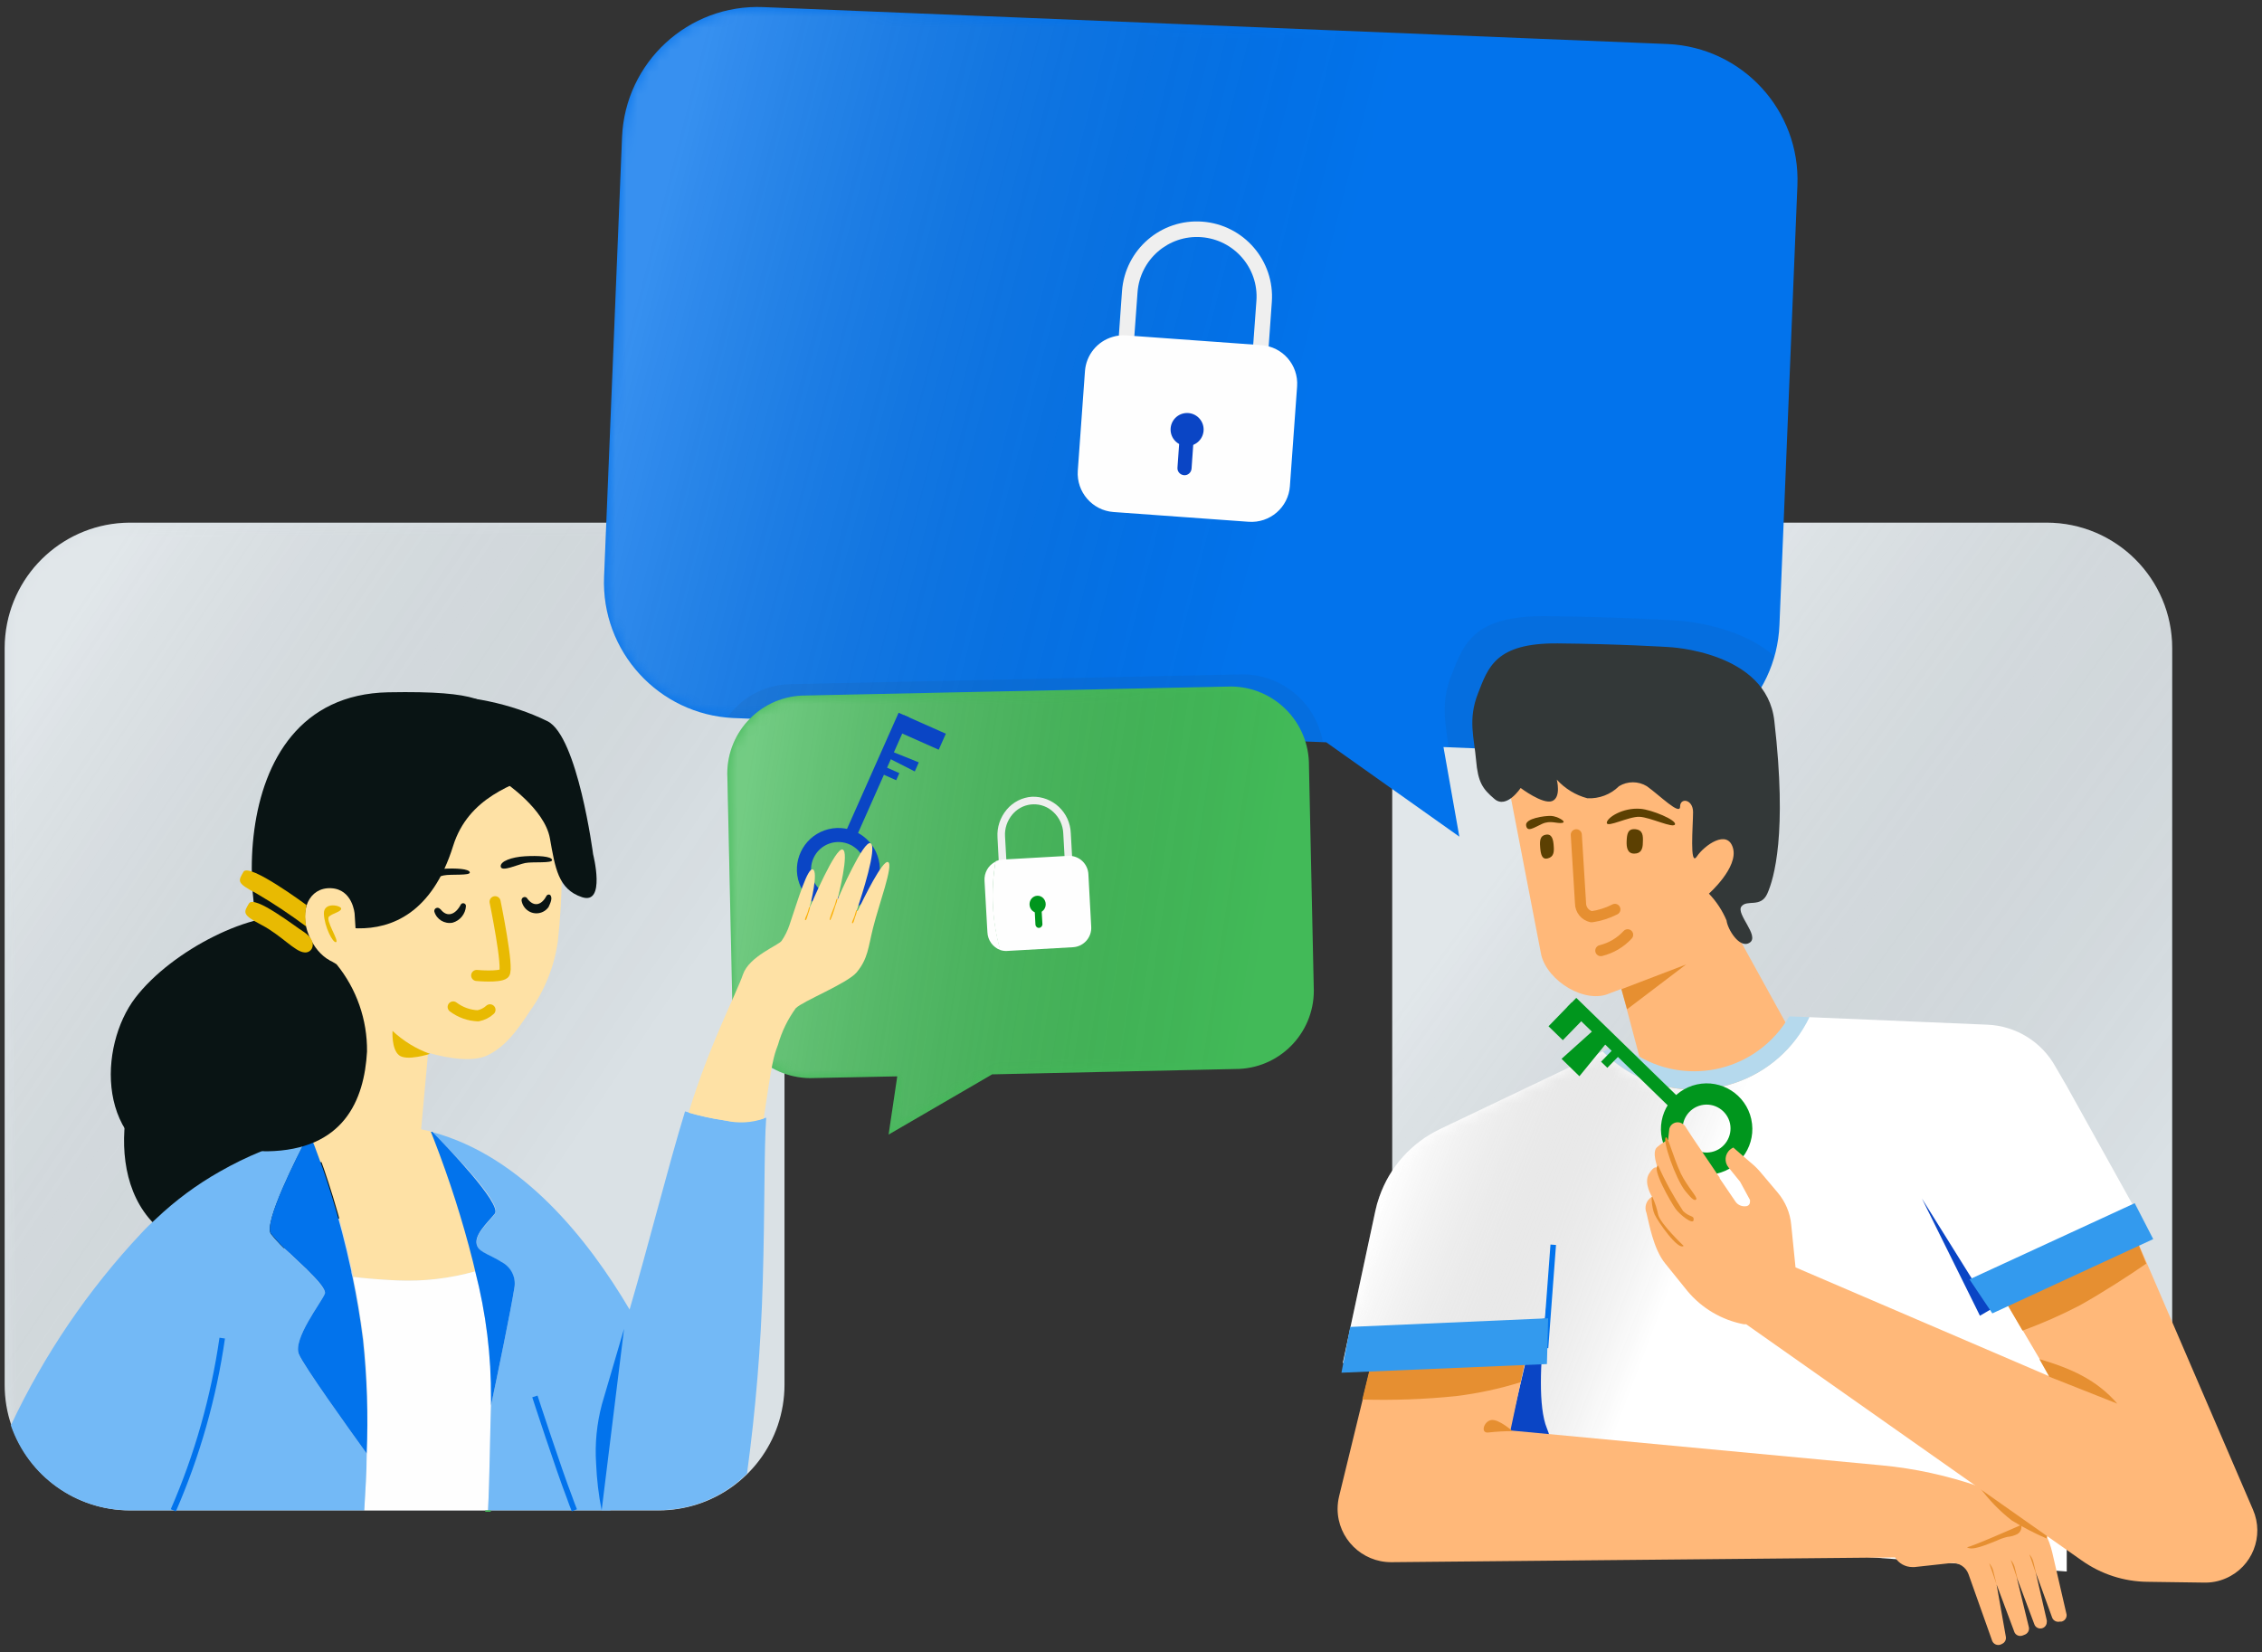 <svg width="204" height="149" viewBox="0 0 204 149" fill="none" xmlns="http://www.w3.org/2000/svg">
<rect x="0" y="0" width="204" height="149" fill="#333333" stroke="none"/>
<path fill-rule="evenodd" clip-rule="evenodd" d="M70.641 57.301C70.041 51.521 65.181 47.141 59.371 47.141H11.691C5.911 47.171 1.071 51.551 0.481 57.301C0.441 57.691 0.421 58.071 0.421 58.461V124.901C0.421 126.151 0.621 127.391 1.031 128.571C2.601 133.151 6.901 136.231 11.741 136.231H59.421C64.261 136.221 68.571 133.151 70.141 128.571C70.541 127.391 70.751 126.151 70.751 124.901V58.461C70.731 58.071 70.701 57.681 70.641 57.301Z" fill="#DAE1E5"/>
<mask id="mask0_1530_8416" style="mask-type:luminance" maskUnits="userSpaceOnUse" x="0" y="47" width="71" height="90">
<path d="M70.641 57.301C70.041 51.521 65.181 47.141 59.371 47.141H11.691C5.911 47.171 1.071 51.551 0.481 57.301C0.441 57.691 0.421 58.071 0.421 58.461V124.901C0.421 126.151 0.621 127.391 1.031 128.571C2.601 133.151 6.901 136.231 11.741 136.231H59.421C64.261 136.221 68.571 133.151 70.141 128.571C70.541 127.391 70.751 126.151 70.751 124.901V58.461C70.731 58.071 70.701 57.681 70.641 57.301Z" fill="white"/>
</mask>
<g mask="url(#mask0_1530_8416)">
<g opacity="0.19">
<path fill-rule="evenodd" clip-rule="evenodd" d="M70.641 57.301C70.041 51.521 65.181 47.141 59.371 47.141H11.691C5.911 47.171 1.071 51.551 0.481 57.301C0.441 57.691 0.421 58.071 0.421 58.461V124.901C0.421 126.151 0.621 127.391 1.031 128.571C2.601 133.151 6.901 136.231 11.741 136.231H59.421C64.261 136.221 68.571 133.151 70.141 128.571C70.541 127.391 70.751 126.151 70.751 124.901V58.461C70.731 58.071 70.701 57.681 70.641 57.301Z" fill="url(#paint0_linear_1530_8416)"/>
</g>
</g>
<path d="M136.891 47.141H184.571C190.831 47.141 195.901 52.211 195.901 58.471V124.891C195.901 131.151 190.831 136.221 184.571 136.221H136.891C130.631 136.221 125.561 131.151 125.561 124.891V58.471C125.561 52.211 130.631 47.141 136.891 47.141Z" fill="#DAE1E5"/>
<g opacity="0.19">
<path d="M136.891 47.141H184.571C190.831 47.141 195.901 52.211 195.901 58.471V124.891C195.901 131.151 190.831 136.221 184.571 136.221H136.891C130.631 136.221 125.561 131.151 125.561 124.891V58.471C125.561 52.211 130.631 47.141 136.891 47.141Z" fill="url(#paint1_linear_1530_8416)"/>
</g>
<path fill-rule="evenodd" clip-rule="evenodd" d="M162.101 16.711L160.481 56.361C160.211 63.111 154.521 68.361 147.771 68.091C147.76 68.091 147.761 68.091 147.751 68.091L130.181 67.381L131.611 75.461L119.611 66.951L66.13 64.761C59.41 64.441 54.2 58.751 54.48 52.021L56.1 12.371C56.38 5.621 62.071 0.361 68.831 0.641H68.841L150.41 3.971C157.15 4.281 162.37 9.971 162.101 16.711Z" fill="#0273EC"/>
<mask id="mask1_1530_8416" style="mask-type:luminance" maskUnits="userSpaceOnUse" x="54" y="0" width="109" height="76">
<path d="M162.101 16.711L160.481 56.361C160.211 63.111 154.521 68.361 147.771 68.091C147.76 68.091 147.761 68.091 147.751 68.091L130.181 67.381L131.611 75.461L119.611 66.951L66.13 64.761C59.41 64.441 54.2 58.751 54.48 52.021L56.1 12.371C56.38 5.621 62.071 0.361 68.831 0.641H68.841L150.41 3.971C157.15 4.281 162.37 9.971 162.101 16.711Z" fill="white"/>
</mask>
<g mask="url(#mask1_1530_8416)">
<g opacity="0.21">
<path fill-rule="evenodd" clip-rule="evenodd" d="M162.101 16.711L160.481 56.361C160.211 63.111 154.521 68.361 147.771 68.091C147.76 68.091 147.761 68.091 147.751 68.091L130.181 67.381L131.611 75.461L119.611 66.951L66.13 64.761C59.41 64.441 54.2 58.751 54.48 52.021L56.1 12.371C56.38 5.621 62.071 0.361 68.831 0.641H68.841L150.41 3.971C157.15 4.281 162.37 9.971 162.101 16.711Z" fill="url(#paint2_linear_1530_8416)"/>
</g>
</g>
<path opacity="0.07" fill-rule="evenodd" clip-rule="evenodd" d="M71.211 61.711C68.971 61.771 66.891 62.881 65.601 64.711H66.171L119.301 66.901C118.671 63.381 115.611 60.821 112.041 60.821L71.211 61.711Z" fill="#333838"/>
<path opacity="0.07" d="M151.16 55.961C151.16 55.961 145.98 55.631 139.4 55.571C132.82 55.511 131.98 58.141 130.89 60.911C129.89 63.431 130.39 65.291 130.63 67.391L147.74 68.091C153.4 68.321 158.48 64.641 160.01 59.181C156.66 56.201 151.16 55.961 151.16 55.961Z" fill="#333838"/>
<path d="M100.82 31.451L101.19 26.241C101.47 22.511 104.71 19.711 108.44 19.991C112.17 20.271 114.97 23.511 114.7 27.241L114.33 32.441L112.93 32.341L113.31 27.141C113.53 24.181 111.3 21.611 108.34 21.391C105.38 21.171 102.81 23.401 102.59 26.361L102.21 31.571L100.82 31.451Z" fill="#EFEFEF"/>
<path fill-rule="evenodd" clip-rule="evenodd" d="M113.751 31.131L101.571 30.251C101.161 30.221 100.751 30.261 100.361 30.381C98.96 30.781 97.96 32.011 97.85 33.461L97.201 42.461C97.07 44.371 98.51 46.041 100.421 46.181L112.601 47.061C114.521 47.201 116.191 45.771 116.331 43.851V43.841L116.981 34.841C117.111 32.921 115.671 31.261 113.751 31.131Z" fill="#FEFEFE"/>
<path d="M107.081 38.621C107.431 38.651 107.701 38.951 107.671 39.301L107.461 42.271C107.431 42.621 107.131 42.891 106.781 42.861C106.431 42.831 106.161 42.531 106.191 42.181L106.401 39.211C106.421 38.861 106.721 38.591 107.081 38.621Z" fill="#0A45C5"/>
<path d="M107.06 40.231C107.883 40.231 108.55 39.563 108.55 38.741C108.55 37.918 107.883 37.251 107.06 37.251C106.237 37.251 105.57 37.918 105.57 38.741C105.57 39.563 106.237 40.231 107.06 40.231Z" fill="#0A45C5"/>
<path fill-rule="evenodd" clip-rule="evenodd" d="M118.05 69.061L118.48 89.001C118.67 92.9 115.67 96.221 111.77 96.41C111.77 96.41 111.77 96.41 111.76 96.41L89.48 96.9L80.14 102.331L80.92 97.081L73.04 97.24C69.15 97.201 66.02 94.02 66.04 90.13L65.6 70.13C65.41 66.24 68.4 62.931 72.29 62.74C72.3 62.74 72.3 62.74 72.31 62.74L111.04 61.92C114.95 61.961 118.08 65.15 118.05 69.061Z" fill="#42BA58"/>
<mask id="mask2_1530_8416" style="mask-type:luminance" maskUnits="userSpaceOnUse" x="65" y="61" width="54" height="42">
<path d="M118.05 69.061L118.48 89.001C118.67 92.9 115.67 96.221 111.77 96.41C111.77 96.41 111.77 96.41 111.76 96.41L89.48 96.9L80.14 102.331L80.92 97.081L73.04 97.24C69.15 97.201 66.02 94.02 66.04 90.13L65.6 70.13C65.41 66.24 68.4 62.931 72.29 62.74C72.3 62.74 72.3 62.74 72.31 62.74L111.04 61.92C114.95 61.961 118.08 65.15 118.05 69.061Z" fill="white"/>
</mask>
<g mask="url(#mask2_1530_8416)">
<g opacity="0.26">
<path fill-rule="evenodd" clip-rule="evenodd" d="M118.05 69.061L118.48 89.001C118.67 92.9 115.67 96.221 111.77 96.41C111.77 96.41 111.77 96.41 111.76 96.41L89.48 96.9L80.14 102.331L80.92 97.081L73.04 97.24C69.15 97.201 66.02 94.02 66.04 90.13L65.6 70.13C65.41 66.24 68.4 62.931 72.29 62.74C72.3 62.74 72.3 62.74 72.31 62.74L111.04 61.92C114.95 61.961 118.08 65.15 118.05 69.061Z" fill="url(#paint3_linear_1530_8416)"/>
</g>
</g>
<path fill-rule="evenodd" clip-rule="evenodd" d="M90.22 85.691C89.54 85.441 89.08 84.801 89.05 84.081L88.79 79.451C88.74 78.721 89.13 78.031 89.79 77.711C89.33 80.371 89.48 83.101 90.22 85.691Z" fill="#FEFEFE"/>
<path d="M90.101 78.231L89.961 75.541C89.901 74.621 90.201 73.721 90.791 73.021C91.361 72.341 92.181 71.921 93.071 71.861C94.951 71.801 96.511 73.281 96.571 75.161L96.721 77.851H96.041L95.891 75.161C95.861 74.431 95.541 73.751 95.011 73.251C94.001 72.281 92.391 72.311 91.421 73.331C91.381 73.371 91.341 73.421 91.301 73.461C90.831 74.021 90.591 74.731 90.641 75.461L90.791 78.151L90.101 78.231Z" fill="#EFEFEF"/>
<path fill-rule="evenodd" clip-rule="evenodd" d="M98.16 78.901L98.41 83.541C98.49 84.501 97.78 85.351 96.81 85.431L90.81 85.771C90.6 85.781 90.39 85.751 90.19 85.681C89.46 83.081 89.32 80.341 89.79 77.681C89.97 77.601 90.16 77.551 90.36 77.531L96.36 77.191C97.33 77.161 98.13 77.921 98.16 78.891V78.901Z" fill="#FEFEFE"/>
<path fill-rule="evenodd" clip-rule="evenodd" d="M93.711 83.691C93.531 83.701 93.391 83.561 93.381 83.381L93.301 81.841C93.281 81.661 93.411 81.511 93.591 81.491C93.771 81.481 93.911 81.621 93.921 81.801V81.811L94.011 83.341C94.021 83.521 93.891 83.671 93.711 83.691Z" fill="#00961D"/>
<path d="M93.604 82.33C94.007 82.316 94.322 81.961 94.308 81.536C94.294 81.111 93.956 80.777 93.553 80.791C93.15 80.804 92.835 81.16 92.849 81.585C92.863 82.01 93.201 82.343 93.604 82.33Z" fill="#00961D"/>
<path d="M146.19 89.051L149.32 100.841L163.12 96.011L154.78 80.901C154.78 80.901 159.45 81.091 159.78 78.451C160.11 75.811 155.78 64.451 155.78 64.451L136.78 61.641L135.62 68.641L139 86.141C139.59 88.521 143 90.601 145.2 89.581L153.64 86.391" fill="#FFB879"/>
<path d="M193.541 110.821L186.391 114.491V141.741L124.391 137.261V122.651L121.101 122.931L124.031 109.241C124.121 108.811 124.241 108.381 124.391 107.961C125.321 105.271 127.291 103.071 129.861 101.841L144.531 94.841C149.001 99.381 156.301 99.431 160.841 94.971C161.791 94.041 162.571 92.941 163.141 91.741L179.221 92.421C181.801 92.521 184.131 93.961 185.381 96.221L186.381 97.941L193.541 110.821Z" fill="white"/>
<mask id="mask3_1530_8416" style="mask-type:luminance" maskUnits="userSpaceOnUse" x="121" y="91" width="73" height="51">
<path d="M193.541 110.821L186.391 114.491V141.741L124.391 137.261V122.651L121.101 122.931L124.031 109.241C124.121 108.811 124.241 108.381 124.391 107.961C125.321 105.271 127.291 103.071 129.861 101.841L144.531 94.841C149.001 99.381 156.301 99.431 160.841 94.971C161.791 94.041 162.571 92.941 163.141 91.741L179.221 92.421C181.801 92.521 184.131 93.961 185.381 96.221L186.381 97.941L193.541 110.821Z" fill="white"/>
</mask>
<g mask="url(#mask3_1530_8416)">
<g opacity="0.35">
<path d="M193.541 110.821L186.391 114.491V141.741L124.391 137.261V122.651L121.101 122.931L124.031 109.241C124.121 108.811 124.241 108.381 124.391 107.961C125.321 105.271 127.291 103.071 129.861 101.841L144.531 94.841C149.001 99.381 156.301 99.431 160.841 94.971C161.791 94.041 162.571 92.941 163.141 91.741L179.221 92.421C181.801 92.521 184.131 93.961 185.381 96.221L186.381 97.941L193.541 110.821Z" fill="url(#paint4_linear_1530_8416)"/>
</g>
</g>
<path fill-rule="evenodd" clip-rule="evenodd" d="M136.11 129.111C136.11 129.111 141.11 132.741 139.51 128.831C137.91 124.921 140.4 112.831 139.96 112.651L139.48 118.901L138.48 119.071L136.11 129.111Z" fill="#0A45C5"/>
<path fill-rule="evenodd" clip-rule="evenodd" d="M148.161 75.991C148.161 76.601 147.981 76.991 147.381 76.991C146.781 76.991 146.671 76.451 146.701 75.841C146.731 75.231 146.801 74.721 147.491 74.791C148.181 74.861 148.191 75.391 148.161 75.991Z" fill="#5C4002"/>
<path fill-rule="evenodd" clip-rule="evenodd" d="M140.121 76.281C140.171 76.861 140.121 77.281 139.591 77.421C139.061 77.561 138.951 77.05 138.901 76.421C138.851 75.79 138.901 75.361 139.431 75.281C139.961 75.201 140.081 75.701 140.121 76.281Z" fill="#5C4002"/>
<path d="M142.16 75.291L142.54 81.461C142.54 82.061 142.96 82.571 143.54 82.691C144.27 82.581 144.98 82.361 145.64 82.021" stroke="#E68F31" stroke-linecap="round" stroke-linejoin="round"/>
<path fill-rule="evenodd" clip-rule="evenodd" d="M147.97 72.951C148.97 73.041 151.19 73.951 151.06 74.351C150.93 74.751 148.82 73.711 147.86 73.671C146.9 73.631 144.93 74.671 144.91 74.221C144.89 73.771 146.34 72.811 147.97 72.951Z" fill="#5C4002"/>
<path fill-rule="evenodd" clip-rule="evenodd" d="M137.631 74.431C137.561 73.811 139.311 73.571 139.881 73.591C140.451 73.611 141.361 74.141 140.881 74.221C140.401 74.301 139.831 73.961 139.071 74.311C138.311 74.661 137.721 75.101 137.631 74.431Z" fill="#5C4002"/>
<path d="M144.37 85.741C145.3 85.511 146.14 85.021 146.79 84.311" stroke="#E68F31" stroke-linecap="round" stroke-linejoin="round"/>
<path d="M185.911 146.261H185.761C185.471 146.331 185.171 146.171 185.071 145.891L183.591 141.811L184.591 146.151C184.601 146.191 184.601 146.241 184.591 146.281C184.601 146.601 184.351 146.871 184.031 146.881C183.771 146.891 183.541 146.731 183.461 146.481L181.871 142.241L182.971 146.751C183.041 147.031 182.891 147.321 182.621 147.431L182.421 147.511C182.121 147.631 181.781 147.491 181.661 147.191V147.181L180.061 142.901L180.901 147.641C180.941 147.911 180.801 148.161 180.551 148.271L180.451 148.321C180.151 148.451 179.801 148.311 179.671 148.011C179.671 148.001 179.661 147.991 179.661 147.981L177.531 141.981C177.291 141.321 176.641 140.911 175.951 140.981L172.661 141.341H172.471C171.831 141.341 171.241 141.011 170.911 140.471L125.481 140.901C122.821 140.911 120.651 138.771 120.631 136.111C120.631 135.701 120.681 135.301 120.781 134.901L122.901 126.201L123.961 121.851L125.861 121.781L137.861 121.361L137.751 121.871L137.151 124.641L136.221 129.021L169.651 132.161C172.681 132.441 175.671 133.101 178.551 134.101L180.351 134.731C182.731 135.561 184.511 137.561 185.081 140.011L186.351 145.511C186.451 145.811 186.281 146.141 185.981 146.241C185.961 146.251 185.931 146.261 185.911 146.261Z" fill="#FFB879"/>
<path d="M178.53 134.141C179.36 135.271 180.33 136.281 181.44 137.141C182.44 137.751 183.49 138.291 184.56 138.761C184.82 138.081 184.82 137.341 184.56 136.661C184.21 135.431 178.53 134.141 178.53 134.141Z" fill="#E68F31"/>
<path fill-rule="evenodd" clip-rule="evenodd" d="M163.19 91.74C160.43 97.481 153.55 99.9 147.81 97.141C146.61 96.561 145.52 95.781 144.58 94.841L146.17 94.081C150.23 97.74 156.48 97.41 160.14 93.35C160.61 92.831 161.02 92.27 161.36 91.671L163.19 91.74Z" fill="#B5D9ED"/>
<path d="M150.48 58.361C150.48 58.361 146.1 58.081 140.48 58.031C134.86 57.981 134.21 60.201 133.29 62.551C132.37 64.901 132.95 66.551 133.12 68.551C133.29 70.551 133.7 71.151 134.79 72.071C135.88 72.991 137.14 71.071 137.14 71.071C137.14 71.071 139.14 72.581 139.98 72.251C140.82 71.921 140.4 70.321 140.4 70.321C141.14 71.131 142.1 71.721 143.16 72.001C144.22 72.051 145.26 71.661 146.01 70.911C146.78 70.441 147.75 70.441 148.52 70.911C149.69 71.741 151.52 73.591 151.52 72.751C151.52 71.911 152.69 72.081 152.69 73.251C152.69 74.421 152.36 78.251 153.03 77.251C153.7 76.251 155.79 74.741 156.29 76.491C156.79 78.241 154.12 80.601 154.12 80.601C154.79 81.301 155.33 82.121 155.71 83.021C155.79 83.781 156.88 85.621 157.8 85.021C158.72 84.421 156.54 82.431 157.05 81.761C157.56 81.091 158.8 81.921 159.39 80.591C159.98 79.261 161.2 75.231 160.02 65.031C159.33 58.731 150.48 58.361 150.48 58.361Z" fill="#333838"/>
<path d="M146.74 91.031L152.06 86.991L146.23 89.221L146.74 91.031Z" fill="#E68F31"/>
<path d="M124.44 122.651L139.4 121.361L140.08 112.271" stroke="#0273EC" stroke-width="0.5" stroke-miterlimit="10"/>
<path d="M173.33 108.101L179.27 117.631L178.53 117.421L186.11 113.481L186.43 114.061L179.06 118.381L178.56 118.671L178.31 118.161L173.33 108.101Z" fill="#0A45C5"/>
<path fill-rule="evenodd" clip-rule="evenodd" d="M137.73 121.901L137.13 124.671C135.23 125.261 133.28 125.681 131.31 125.921C128.5 126.211 125.68 126.311 122.86 126.231L123.92 121.881L125.82 121.811L137.73 121.901Z" fill="#E68F31"/>
<path d="M121.77 119.681L139.62 118.901L139.51 123.031L120.98 123.811L121.77 119.681Z" fill="#339AEE"/>
<path d="M180.06 142.901C180.06 142.901 179.82 141.951 179.75 141.631C179.68 141.391 179.56 141.181 179.4 140.991L180.06 142.901Z" fill="#E68F31"/>
<path d="M182.001 142.611C182.001 142.611 181.761 141.611 181.691 141.331C181.621 141.091 181.501 140.881 181.341 140.691L182.001 142.611Z" fill="#E68F31"/>
<path d="M183.671 142.101C183.671 142.101 183.441 141.151 183.371 140.831C183.301 140.591 183.181 140.381 183.021 140.191L183.671 142.101Z" fill="#E68F31"/>
<path d="M180.071 138.961C179.071 139.351 177.801 139.911 177.391 139.541C177.501 139.651 182.291 137.541 182.281 137.541C182.361 137.861 182.231 138.191 181.941 138.361C181.661 138.511 181.351 138.591 181.031 138.621C180.701 138.701 180.381 138.811 180.071 138.961Z" fill="#E68F31"/>
<path d="M142.158 90.003L141.321 90.863L151.292 100.562L152.129 99.702L142.158 90.003Z" fill="#00961D"/>
<path fill-rule="evenodd" clip-rule="evenodd" d="M144.26 92.421L140.83 95.501L142.44 97.07L145.36 93.49L144.26 92.421Z" fill="#00961D"/>
<path d="M141.753 90.406L139.654 92.564L140.945 93.819L143.043 91.662L141.753 90.406Z" fill="#00961D"/>
<path d="M145.557 94.563L144.393 95.76L144.959 96.311L146.123 95.114L145.557 94.563Z" fill="#00961D"/>
<path fill-rule="evenodd" clip-rule="evenodd" d="M153.03 97.811C150.81 98.301 149.4 100.501 149.89 102.721C150.38 104.941 152.58 106.351 154.8 105.861C157.02 105.371 158.43 103.171 157.94 100.951C157.94 100.951 157.94 100.951 157.94 100.941C157.45 98.721 155.25 97.321 153.03 97.811ZM154.38 103.901C153.22 104.161 152.06 103.421 151.8 102.261C151.54 101.101 152.28 99.941 153.44 99.681C154.6 99.421 155.76 100.151 156.02 101.321C156.27 102.481 155.54 103.641 154.38 103.901Z" fill="#00961D"/>
<path d="M198.74 142.741L193.68 142.671C191.55 142.651 189.49 141.981 187.75 140.751L157.48 119.441H157.27C155.28 119.061 153.48 118.001 152.18 116.441L150.18 113.961C149.1 112.651 148.7 110.231 148.49 109.401C148.26 108.861 148.48 108.231 148.99 107.941C148.99 107.941 148.21 106.721 148.71 105.881C149.21 105.041 149.46 105.321 149.52 105.371C149.47 105.251 148.95 103.901 149.44 103.471C149.75 103.211 150.08 102.981 150.44 102.801L150.55 101.801C150.66 101.381 151.09 101.141 151.51 101.251C151.6 101.281 151.69 101.321 151.77 101.381C151.85 101.421 151.92 101.491 151.97 101.571L152.62 102.571L154.28 105.021L155.09 106.221V106.281L156.49 108.341C156.7 108.681 157.1 108.851 157.49 108.791C157.68 108.771 157.83 108.601 157.82 108.411C157.83 108.351 157.83 108.281 157.82 108.221L156.93 106.581L156.12 105.581L155.89 105.301C155.48 104.811 155.55 104.071 156.05 103.671C156.13 103.601 156.22 103.551 156.32 103.501L157.02 104.111L157.97 104.931C158.3 105.201 158.59 105.501 158.86 105.831L160.32 107.561C161.01 108.381 161.44 109.381 161.54 110.451L161.93 114.311L184.88 124.161L182.43 120.001L181.02 117.591L179.38 114.801L191.94 110.051L192.84 112.141L193.63 113.961L203.19 136.171C204.22 138.551 203.13 141.321 200.75 142.351C200.12 142.631 199.43 142.761 198.74 142.741Z" fill="#FFB879"/>
<path d="M152.98 108.171C152.79 108.411 152.4 107.911 151.98 107.411C151.09 106.281 149.89 102.781 150.24 102.581C150.43 102.471 150.87 104.311 151.59 105.851C152.18 107.051 153.12 107.991 152.98 108.171Z" fill="#E68F31"/>
<path fill-rule="evenodd" clip-rule="evenodd" d="M149.541 105.121C150.171 106.551 150.931 107.921 151.791 109.231C152.411 109.831 152.791 109.591 152.741 110.041C152.691 110.491 151.531 109.601 151.121 109.041C150.711 108.481 148.901 105.341 149.541 105.121Z" fill="#E68F31"/>
<path fill-rule="evenodd" clip-rule="evenodd" d="M151.841 112.371C151.841 112.371 149.781 110.421 149.551 109.581C149.441 109.041 149.271 108.521 149.051 108.021C148.881 107.601 148.941 108.911 149.221 109.531C149.501 110.151 151.341 112.821 151.841 112.371Z" fill="#E68F31"/>
<path fill-rule="evenodd" clip-rule="evenodd" d="M193.56 113.971C192.13 114.971 189.56 116.631 187.56 117.741C185.89 118.611 184.17 119.371 182.4 120.011L180.99 117.601L192.81 112.141L193.56 113.971Z" fill="#E68F31"/>
<path d="M177.62 115.391L192.52 108.521L194.19 111.761L179.68 118.461L177.62 115.391Z" fill="#339AEE"/>
<path fill-rule="evenodd" clip-rule="evenodd" d="M183.921 122.581L184.811 124.171L190.951 126.601C189.081 124.441 186.791 123.431 183.921 122.581Z" fill="#E68F31"/>
<path fill-rule="evenodd" clip-rule="evenodd" d="M136.41 129.081C136.41 129.081 135.15 127.961 134.48 128.081C133.81 128.201 133.48 129.311 134.25 129.201C134.97 129.121 135.69 129.081 136.41 129.081Z" fill="#E68F31"/>
<path d="M81.041 64.287L76.073 75.473L77.042 75.903L82.01 64.717L81.041 64.287Z" fill="#0A45C5"/>
<path fill-rule="evenodd" clip-rule="evenodd" d="M79.881 67.561L82.861 68.761L82.501 69.581L79.631 68.121L79.881 67.561Z" fill="#0A45C5"/>
<path d="M81.517 64.497L80.876 65.941L84.659 67.621L85.301 66.177L81.517 64.497Z" fill="#0A45C5"/>
<path d="M79.764 69.135L79.48 69.775L80.823 70.372L81.107 69.732L79.764 69.135Z" fill="#0A45C5"/>
<path fill-rule="evenodd" clip-rule="evenodd" d="M74.34 74.901C72.4 75.601 71.39 77.751 72.09 79.691C72.79 81.631 74.94 82.641 76.88 81.941C78.82 81.241 79.83 79.101 79.13 77.161C78.43 75.211 76.29 74.201 74.34 74.901ZM76.45 80.741C75.17 81.201 73.75 80.531 73.29 79.251C72.83 77.971 73.5 76.551 74.78 76.091C76.06 75.631 77.48 76.301 77.94 77.581C78.42 78.861 77.77 80.281 76.49 80.761H76.48L76.45 80.741Z" fill="#0A45C5"/>
<path fill-rule="evenodd" clip-rule="evenodd" d="M31.051 85.751C31.051 85.751 37.721 91.751 37.211 98.671C36.701 105.591 28.391 115.091 18.741 112.931C9.091 110.771 10.331 99.491 13.481 94.471C16.631 89.451 22.741 81.541 31.051 85.751Z" fill="#091414"/>
<path fill-rule="evenodd" clip-rule="evenodd" d="M26.1 88.541C29.73 90.431 32.56 84.831 28.49 82.821C26.73 81.951 37.69 88.671 41.49 76.441C42.87 72.071 46.98 70.841 49.49 69.861C50.09 69.611 50.38 68.931 50.14 68.321C50.07 68.141 49.95 67.981 49.8 67.861C48.13 66.511 45.08 65.141 40.32 64.571C24.55 62.691 22.54 86.681 26.1 88.541Z" fill="#091414"/>
<path fill-rule="evenodd" clip-rule="evenodd" d="M26.84 82.731C26.84 82.731 32.4 87.731 31.97 93.511C31.54 99.291 24.61 107.211 16.57 105.411C8.53 103.611 8.89 94.331 12.2 90.001C15.51 85.671 22.93 81.971 26.84 82.731Z" fill="#091414"/>
<path fill-rule="evenodd" clip-rule="evenodd" d="M50.31 84.901C49.99 87.161 49.13 89.321 47.8 91.181C46.57 93.071 45.53 94.421 43.97 95.181C42.69 95.801 40.5 95.491 38.61 94.951L37.9 102.731L27.9 105.061L28.8 80.771C28.8 80.771 28.53 66.381 38.1 65.271C45.9 64.371 48.1 67.601 49.59 70.801C51.08 74.001 50.72 81.221 50.31 84.901Z" fill="#FEE1A5"/>
<path fill-rule="evenodd" clip-rule="evenodd" d="M42.87 114.671C40.59 115.311 38.23 115.591 35.87 115.491C34.34 115.421 32.99 115.311 31.87 115.171C31.87 114.981 31.8 114.801 31.76 114.621C31.49 113.371 31.21 112.201 30.92 111.091C30.33 108.821 29.72 106.911 29.21 105.421C28.91 104.581 28.66 103.881 28.45 103.351C28.24 102.821 28.18 102.671 28.08 102.461C28.08 102.411 28.08 102.371 28.08 102.331C28.82 102.151 29.55 102.001 30.27 101.871C31.27 101.711 32.19 101.591 33.13 101.531C34.76 101.421 36.41 101.531 38.01 101.861L38.32 101.931C38.53 101.971 38.73 102.021 38.93 102.081C39 102.271 39.09 102.501 39.21 102.791C40.6 106.381 41.78 110.051 42.72 113.791L42.87 114.671Z" fill="#FEE1A5"/>
<path fill-rule="evenodd" clip-rule="evenodd" d="M44.291 126.181C44.291 126.371 44.291 126.581 44.291 126.781C44.201 129.451 44.171 133.381 44.021 136.221H32.851C32.951 134.501 33.031 132.781 33.071 131.101C33.231 127.661 33.141 124.211 32.791 120.791C32.541 118.791 32.221 116.931 31.851 115.171C33.011 115.311 34.361 115.421 35.851 115.491C38.211 115.591 40.571 115.311 42.851 114.671C43.831 118.431 44.311 122.301 44.291 126.181Z" fill="#FEFEFE"/>
<path fill-rule="evenodd" clip-rule="evenodd" d="M33.071 131.101C33.071 132.781 32.95 134.501 32.85 136.221H11.691C6.85 136.221 2.55 133.141 0.98 128.561C3.97 122.191 7.95 116.331 12.771 111.201C13.191 110.741 13.64 110.311 14.101 109.901C15.831 108.261 17.75 106.841 19.82 105.671C21.011 104.991 22.25 104.381 23.52 103.861C24.55 103.431 25.61 103.061 26.68 102.741C27.041 102.631 27.421 102.531 27.8 102.431L27.701 102.611C26.811 104.311 23.761 110.301 24.43 111.291C24.96 111.951 25.561 112.571 26.201 113.131L27.671 114.521C28.671 115.521 29.46 116.391 29.291 116.741C28.91 117.521 26.381 120.821 26.96 122.181C27.421 123.241 31.48 128.901 33.071 131.101Z" fill="#73B9F6"/>
<path fill-rule="evenodd" clip-rule="evenodd" d="M59.12 134.291C58.3 135.231 55.01 136.221 55.01 136.221H44.01C44.16 133.381 44.19 129.451 44.28 126.781C44.81 124.271 46.08 118.161 46.39 116.151C46.54 115.221 46.08 114.301 45.25 113.861C44.37 113.281 43.25 112.981 43.06 112.441C42.67 111.441 43.85 110.491 44.63 109.501C45.41 108.511 40.15 103.281 38.99 102.111C47.11 104.281 53.06 111.811 56.78 118.111C58.56 121.121 60.08 124.271 61.33 127.541C58.54 127.541 61.48 131.621 59.12 134.291Z" fill="#73B9F6"/>
<path d="M44.65 81.331C44.65 81.331 45.91 87.451 45.46 87.811C45.01 88.171 42.99 87.981 42.99 87.981" stroke="#E8BA02" stroke-linecap="round" stroke-linejoin="round"/>
<path fill-rule="evenodd" clip-rule="evenodd" d="M45.16 78.171C45.08 77.681 46.16 77.301 47.34 77.231C48.52 77.161 49.73 77.231 49.79 77.561C49.85 77.891 48.05 77.701 47.36 77.841C46.67 77.981 45.25 78.661 45.16 78.171Z" fill="#091414"/>
<path fill-rule="evenodd" clip-rule="evenodd" d="M37.84 79.281C37.77 78.801 38.84 78.431 39.98 78.361C41.12 78.291 42.31 78.361 42.37 78.681C42.43 79.001 40.67 78.821 40 78.961C39.33 79.101 37.92 79.761 37.84 79.281Z" fill="#091414"/>
<path d="M40.87 90.821C41.52 91.311 42.3 91.591 43.11 91.621C43.51 91.541 43.89 91.361 44.19 91.081" stroke="#E8BA02" stroke-linecap="round" stroke-linejoin="round"/>
<path d="M47.571 81.071C48.211 81.891 48.891 81.571 49.3 80.781C49.37 80.681 49.511 80.651 49.62 80.721C49.87 81.001 49.62 81.481 49.471 81.811C49.041 82.421 48.191 82.561 47.59 82.121C47.3 81.911 47.1 81.591 47.041 81.241C47.011 81.091 47.111 80.941 47.261 80.911C47.391 80.881 47.52 80.951 47.571 81.071Z" fill="#091414"/>
<path d="M39.7 81.971C40.33 82.831 41.11 82.461 41.56 81.581C41.63 81.461 41.79 81.431 41.9 81.501C41.99 81.551 42.03 81.651 42.02 81.751C41.97 82.441 41.49 83.031 40.82 83.221C40.09 83.361 39.38 82.931 39.17 82.221C39.14 82.061 39.24 81.911 39.4 81.881C39.52 81.861 39.64 81.911 39.7 82.011V81.971Z" fill="#091414"/>
<path fill-rule="evenodd" clip-rule="evenodd" d="M25.481 88.381C29.101 90.271 31.931 84.671 27.871 82.661C26.111 81.791 37.071 88.511 40.871 76.281C42.241 71.911 46.361 70.681 48.871 69.701C49.701 69.371 46.191 65.291 45.491 64.701C43.821 63.351 43.561 62.281 35.011 62.441C19.101 62.771 21.901 86.521 25.481 88.381Z" fill="#091414"/>
<path fill-rule="evenodd" clip-rule="evenodd" d="M31.981 82.411C31.981 82.411 31.811 80.201 29.851 80.111C27.891 80.021 26.931 82.111 27.851 84.351C28.771 86.591 30.581 87.221 31.611 87.021C32.641 86.821 32.151 85.101 32.151 85.101L31.981 82.411Z" fill="#FEE1A5"/>
<path fill-rule="evenodd" clip-rule="evenodd" d="M30.77 81.971C30.83 81.681 29.16 81.281 29.21 82.431C29.26 83.581 30.02 85.081 30.31 84.971C30.6 84.861 29.31 82.971 29.68 82.661C30.05 82.351 30.71 82.261 30.77 81.971Z" fill="#E8BA02"/>
<path fill-rule="evenodd" clip-rule="evenodd" d="M38.78 95.051C37.52 94.601 36.37 93.891 35.4 92.981C35.4 92.981 35.29 94.601 35.98 95.171C36.67 95.741 38.78 95.051 38.78 95.051Z" fill="#E8BA02"/>
<path fill-rule="evenodd" clip-rule="evenodd" d="M45.481 70.531C45.481 70.531 49.111 72.941 49.591 75.601C50.071 78.261 50.321 80.201 52.491 80.921C54.661 81.641 53.491 77.051 53.491 77.051C53.491 77.051 52.101 66.421 49.381 65.051C42.731 61.791 34.021 62.151 30.381 64.811C28.411 66.291 45.481 70.531 45.481 70.531Z" fill="#091414"/>
<path fill-rule="evenodd" clip-rule="evenodd" d="M27.64 81.631C27.64 81.631 22.45 77.781 21.96 78.631C21.47 79.481 21.32 79.631 23.09 80.561C24.65 81.471 26.16 82.481 27.61 83.561C27.5 82.921 27.51 82.271 27.64 81.631Z" fill="#E8BA02"/>
<path fill-rule="evenodd" clip-rule="evenodd" d="M27.381 84.041C26.671 83.601 22.931 80.681 22.451 81.491C21.971 82.301 21.801 82.491 23.581 83.421C25.361 84.351 26.581 85.831 27.441 85.901C27.721 85.941 27.991 85.801 28.121 85.561C28.331 85.181 28.191 84.551 27.381 84.041Z" fill="#E8BA02"/>
<path fill-rule="evenodd" clip-rule="evenodd" d="M68.791 115.561C68.631 121.361 68.151 127.151 67.371 132.901L67.181 133.091C65.081 135.101 62.281 136.211 59.371 136.211H54.261C53.981 134.821 53.821 133.411 53.761 132.001C53.641 130.201 53.821 128.401 54.281 126.661C55.051 124.021 55.901 121.101 56.781 118.111C58.571 112.011 60.181 105.481 61.781 100.241C62.911 100.591 64.061 100.861 65.231 101.031C66.521 101.281 67.851 101.211 69.101 100.811C68.901 103.501 68.981 109.201 68.791 115.561Z" fill="#73B9F6"/>
<path fill-rule="evenodd" clip-rule="evenodd" d="M54.261 136.221C53.981 134.831 53.821 133.421 53.761 132.011C53.641 130.211 53.821 128.411 54.281 126.671L56.281 119.851" fill="#0273EC"/>
<path d="M72.971 81.951C72.981 81.931 72.981 81.911 72.971 81.891" stroke="#42BA58" stroke-width="0.5" stroke-miterlimit="10"/>
<path d="M72.99 81.901C73 81.921 73 81.941 72.99 81.961" stroke="#42BA58" stroke-width="0.5" stroke-miterlimit="10"/>
<path fill-rule="evenodd" clip-rule="evenodd" d="M78.731 83.711C78.291 85.471 78.291 86.451 77.251 87.711C76.391 88.711 72.411 90.291 71.771 90.931C71.041 91.931 70.501 93.051 70.161 94.241C69.751 95.321 69.631 95.751 68.871 100.891C67.761 101.281 66.561 101.341 65.421 101.071C64.301 100.911 63.191 100.671 62.101 100.361C63.981 94.211 66.371 89.721 67.011 87.871C67.571 86.261 70.201 85.261 70.481 84.871C70.791 84.421 71.031 83.941 71.201 83.421C71.991 81.091 72.841 78.191 73.321 78.421C73.801 78.651 73.141 81.421 72.991 81.941C73.291 81.251 75.361 76.401 75.991 76.621C76.621 76.841 75.611 80.781 75.521 81.171C75.691 80.761 77.901 75.701 78.521 76.061C79.141 76.421 77.681 80.871 77.331 81.931C77.311 81.991 77.291 82.061 77.271 82.121C77.271 82.121 77.271 82.221 77.361 82.121C77.881 81.061 79.611 77.491 80.101 77.761C80.591 78.031 79.271 81.551 78.731 83.711Z" fill="#FEE1A5"/>
<path fill-rule="evenodd" clip-rule="evenodd" d="M46.39 116.151C46.08 118.151 44.81 124.271 44.28 126.781C44.28 126.581 44.28 126.371 44.28 126.181C44.31 122.301 43.83 118.431 42.86 114.671L42.65 113.791C41.71 110.051 40.53 106.381 39.14 102.791C39.02 102.501 38.93 102.271 38.86 102.081H38.98C40.14 103.251 45.31 108.611 44.62 109.471C43.93 110.331 42.62 111.471 43.05 112.411C43.26 112.951 44.36 113.251 45.24 113.831C46.09 114.271 46.56 115.211 46.39 116.151Z" fill="#0273EC"/>
<path d="M44.011 136.221C44.011 136.261 44.011 136.311 44.011 136.351" stroke="#42BA58" stroke-width="0.5" stroke-miterlimit="10"/>
<path fill-rule="evenodd" clip-rule="evenodd" d="M33.07 131.101C31.47 128.881 27.42 123.241 26.96 122.151C26.38 120.791 28.96 117.491 29.29 116.711C29.46 116.361 28.67 115.481 27.67 114.491L26.2 113.101C25.56 112.541 24.96 111.921 24.43 111.261C23.76 110.261 26.81 104.261 27.7 102.581L27.8 102.401L28 102.351C28 102.351 28 102.431 28 102.481C28.1 102.691 28.22 102.981 28.37 103.371C28.52 103.761 28.83 104.601 29.13 105.441C29.64 106.931 30.25 108.841 30.84 111.111C31.13 112.221 31.41 113.391 31.68 114.641C31.68 114.821 31.75 115.001 31.79 115.191C32.16 116.951 32.48 118.831 32.73 120.811C33.1 124.231 33.21 127.671 33.07 131.101Z" fill="#0273EC"/>
<path d="M15.631 136.221C17.791 131.261 19.271 126.041 20.041 120.691" stroke="#0273EC" stroke-width="0.5" stroke-miterlimit="10"/>
<path d="M51.8 136.221C51.64 135.831 51.5 135.451 51.37 135.081C50.37 132.491 48.24 125.951 48.24 125.951" stroke="#0273EC" stroke-width="0.5" stroke-miterlimit="10"/>
<path fill-rule="evenodd" clip-rule="evenodd" d="M30.351 86.971C32.161 89.191 33.131 91.981 33.101 94.841C32.851 99.251 30.991 103.731 24.101 103.841C19.201 103.931 19.991 95.341 21.551 92.171C23.111 89.001 26.281 84.311 30.351 86.971Z" fill="#091414"/>
<path fill-rule="evenodd" clip-rule="evenodd" d="M77.251 82.091C77.181 82.091 77.161 82.381 77.041 82.691C76.921 83.001 76.771 83.241 76.871 83.271C76.971 83.301 77.031 82.981 77.131 82.681C77.201 82.501 77.261 82.311 77.291 82.121C77.291 82.121 77.261 82.091 77.251 82.091Z" fill="#FAB007"/>
<path fill-rule="evenodd" clip-rule="evenodd" d="M75.481 81.071C75.411 81.071 75.391 81.361 75.271 81.671C75.151 81.981 74.741 82.961 74.841 82.991C74.941 83.021 75.261 81.991 75.351 81.661C75.431 81.481 75.491 81.291 75.521 81.101L75.481 81.071Z" fill="#FAB007"/>
<path fill-rule="evenodd" clip-rule="evenodd" d="M73.01 81.811C72.94 81.811 72.92 82.101 72.8 82.401C72.68 82.701 72.53 82.961 72.63 82.991C72.73 83.021 72.79 82.701 72.89 82.401C72.96 82.221 73.02 82.031 73.05 81.841C73.05 81.841 73.02 81.811 73.01 81.811Z" fill="#FAB007"/>
<defs>
<linearGradient id="paint0_linear_1530_8416" x1="-1.403" y1="66.823" x2="64.207" y2="110.953" gradientUnits="userSpaceOnUse">
<stop stop-color="white"/>
<stop offset="0.82" stop-opacity="0"/>
</linearGradient>
<linearGradient id="paint1_linear_1530_8416" x1="137.72" y1="74.952" x2="194.61" y2="116.312" gradientUnits="userSpaceOnUse">
<stop stop-color="white"/>
<stop offset="0.91" stop-opacity="0"/>
</linearGradient>
<linearGradient id="paint2_linear_1530_8416" x1="58.631" y1="21.628" x2="162.941" y2="48.388" gradientUnits="userSpaceOnUse">
<stop stop-color="white"/>
<stop offset="0.57" stop-opacity="0"/>
</linearGradient>
<linearGradient id="paint3_linear_1530_8416" x1="66.249" y1="77.626" x2="118.579" y2="85.586" gradientUnits="userSpaceOnUse">
<stop stop-color="white"/>
<stop offset="0.91" stop-opacity="0"/>
</linearGradient>
<linearGradient id="paint4_linear_1530_8416" x1="125.618" y1="104.709" x2="193.308" y2="130.369" gradientUnits="userSpaceOnUse">
<stop stop-color="white"/>
<stop offset="0.38" stop-opacity="0"/>
</linearGradient>
</defs>
</svg>
